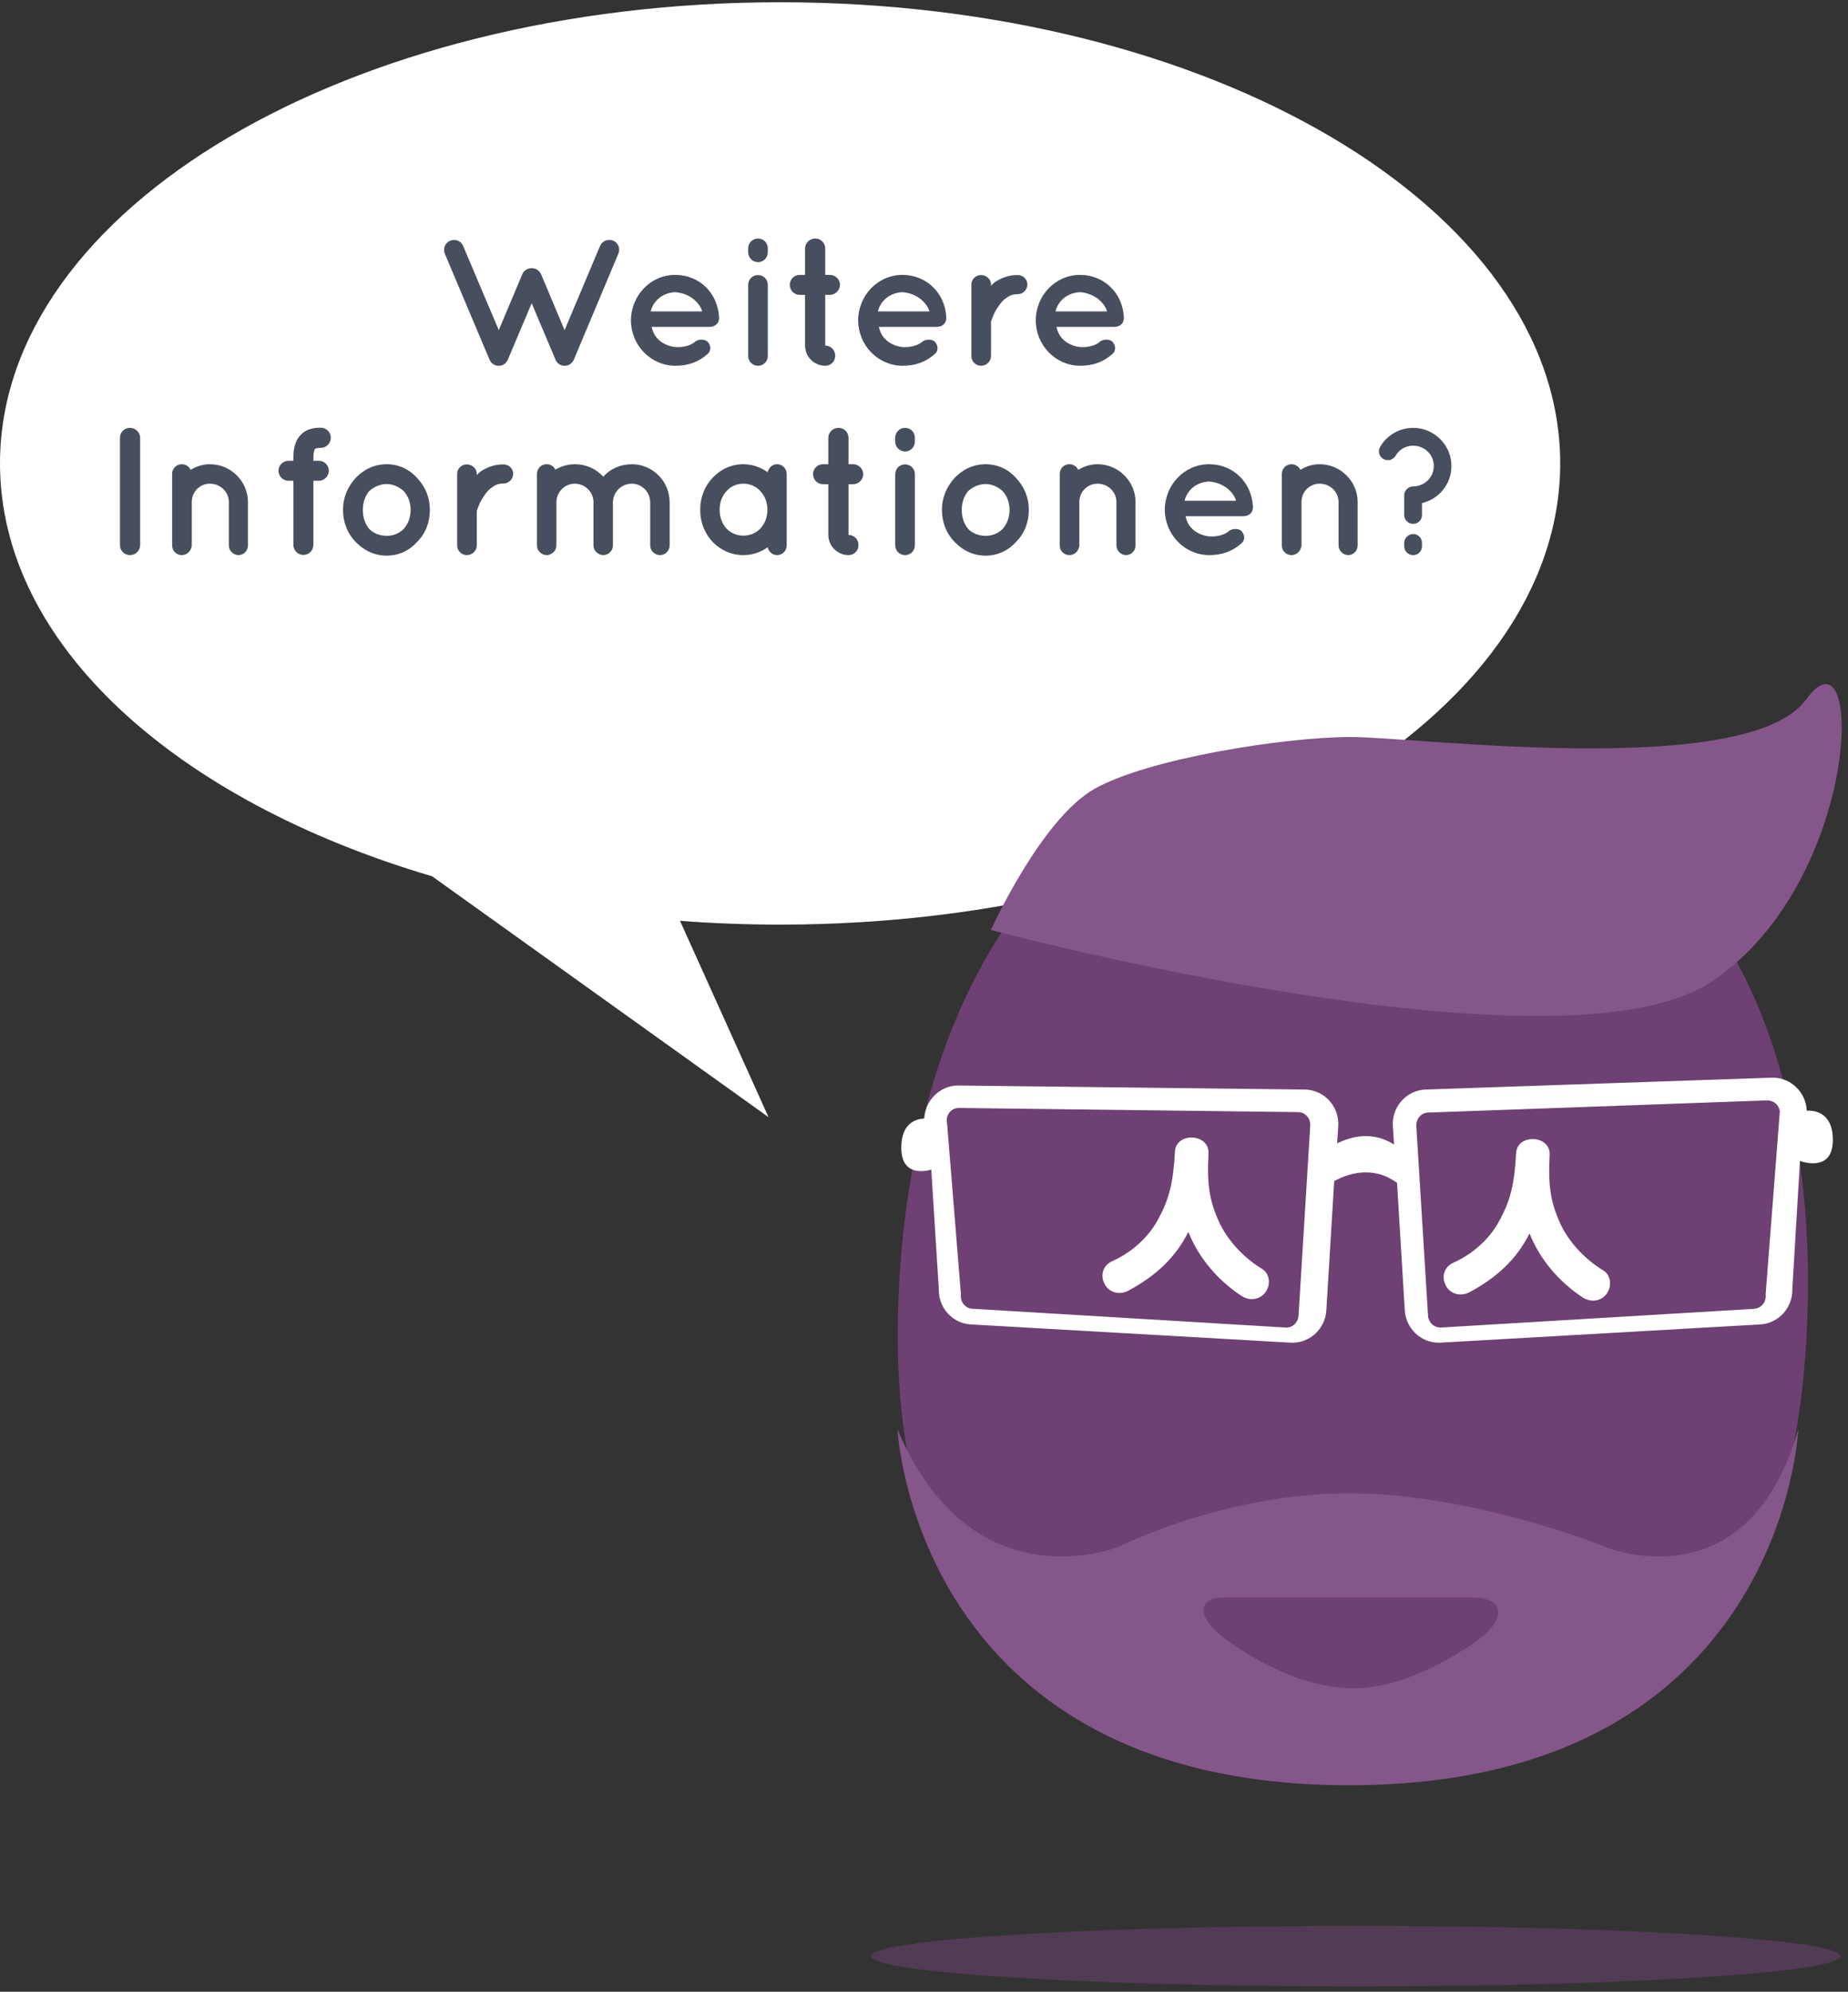 <?xml version="1.0" encoding="UTF-8" standalone="no"?>
<svg width="244px" height="263px" viewBox="0 0 244 263" version="1.1" xmlns="http://www.w3.org/2000/svg" xmlns:xlink="http://www.w3.org/1999/xlink" xmlns:sketch="http://www.bohemiancoding.com/sketch/ns">
    <rect x="0" y="0" width="244" height="263" fill="#333333" stroke="none"/>
    <title>info-contact</title>
    <description>Created with Sketch (http://www.bohemiancoding.com/sketch)</description>
    <defs></defs>
    <g id="Page 1" stroke="none" stroke-width="1" fill="none" fill-rule="evenodd">
        <g id="Artboard 1" transform="translate(-940, -3072)">
            <g id="Group" transform="translate(940, 3072)">
                <g transform="translate(0, 0.185)">
                    <g transform="translate(0, 0.113)">
                        <path d="M103,121.791 C98.523,121.791 94.113,121.622 89.787,121.295 L101.474,147.219 L57.056,115.412 C23.231,105.429 0,84.766 0,60.895 C0,27.264 46.115,0 103,0 C159.885,0 206,27.264 206,60.895 C206,94.527 159.885,121.791 103,121.791 Z M103,121.791" id="Oval 19" fill="#FFFFFF"></path>
                        <path d="M65.856,48 C65.784,48 65.688,48 65.616,47.976 L65.544,47.976 C65.472,47.952 65.424,47.928 65.376,47.928 C65.352,47.904 65.352,47.904 65.328,47.904 C65.256,47.88 65.16,47.808 65.112,47.76 L65.088,47.76 C65.016,47.712 64.992,47.664 64.92,47.64 C64.896,47.616 64.896,47.616 64.872,47.568 C64.824,47.52 64.8,47.472 64.752,47.424 L64.752,47.4 C64.704,47.352 64.68,47.256 64.632,47.184 L58.728,33.192 C58.464,32.544 58.752,31.752 59.448,31.488 C60.096,31.2 60.888,31.512 61.152,32.184 L65.856,43.296 L68.952,35.928 C69.168,35.4 69.672,35.112 70.2,35.112 C70.704,35.112 71.208,35.4 71.448,35.928 L74.544,43.296 L79.224,32.184 C79.512,31.512 80.28,31.2 80.976,31.488 C81.624,31.752 81.936,32.544 81.648,33.192 L75.768,47.184 C75.744,47.256 75.696,47.352 75.648,47.4 L75.624,47.424 C75.6,47.472 75.552,47.52 75.504,47.568 C75.504,47.616 75.48,47.616 75.48,47.64 C75.432,47.664 75.36,47.712 75.312,47.76 L75.288,47.76 C75.216,47.808 75.168,47.88 75.072,47.904 L75.048,47.904 C75.048,47.904 75.024,47.904 75.024,47.928 C74.976,47.928 74.904,47.952 74.832,47.976 L74.784,47.976 C74.712,48 74.64,48 74.544,48 C74.472,48 74.4,48 74.328,47.976 L74.256,47.976 C74.184,47.952 74.136,47.928 74.088,47.928 C74.064,47.904 74.064,47.904 74.04,47.904 C73.944,47.88 73.872,47.808 73.824,47.76 L73.8,47.76 C73.728,47.712 73.68,47.664 73.632,47.64 C73.608,47.616 73.608,47.616 73.584,47.568 C73.56,47.52 73.512,47.472 73.488,47.424 C73.44,47.424 73.44,47.4 73.44,47.4 C73.392,47.352 73.368,47.256 73.344,47.184 L70.2,39.744 L67.056,47.184 C67.032,47.256 66.984,47.352 66.96,47.4 C66.936,47.4 66.936,47.424 66.936,47.424 L66.792,47.568 C66.792,47.616 66.768,47.616 66.768,47.64 C66.72,47.664 66.672,47.712 66.624,47.76 L66.576,47.76 C66.504,47.808 66.432,47.88 66.384,47.904 L66.36,47.904 C66.36,47.904 66.336,47.904 66.336,47.928 C66.24,47.928 66.192,47.952 66.144,47.976 L66.072,47.976 C66,48 65.928,48 65.856,48 Z M89.16,48 C85.872,47.976 83.328,45.264 83.304,42 C83.328,38.736 85.872,36 89.16,36 C92.28,36 94.752,38.328 94.944,41.568 L94.944,41.688 C94.944,41.736 94.944,41.856 94.92,41.904 C94.848,42.48 94.344,42.864 93.672,42.864 L86.04,42.864 C86.16,43.416 86.424,44.04 86.856,44.448 C87.36,45.024 88.32,45.456 89.16,45.528 C90.024,45.6 91.056,45.384 91.656,44.928 C92.16,44.4 93.144,44.472 93.456,44.856 C93.768,45.192 94.008,45.912 93.456,46.416 C92.28,47.496 90.864,48 89.16,48 Z M89.16,38.28 C87.12,38.376 86.112,39.84 85.92,40.824 L92.712,40.824 C92.472,39.864 91.248,38.448 89.16,38.28 Z M100.08,36.024 C100.824,36.024 101.376,36.576 101.376,37.344 L101.376,46.704 C101.376,47.424 100.824,48 100.08,48 C99.36,48 98.784,47.424 98.784,46.704 L98.784,37.344 C98.784,36.576 99.36,36.024 100.08,36.024 Z M101.376,32.496 L101.376,33 C101.376,33.72 100.824,34.32 100.08,34.32 C99.36,34.32 98.784,33.72 98.784,33 L98.784,32.496 C98.784,31.776 99.36,31.2 100.08,31.2 C100.824,31.2 101.376,31.776 101.376,32.496 Z M109.56,36 C110.28,36 110.904,36.576 110.904,37.32 C110.904,38.04 110.28,38.64 109.56,38.64 L108.96,38.64 L108.96,45.336 C109.704,45.336 110.28,45.936 110.28,46.68 C110.28,47.424 109.704,48 108.96,48 C107.496,48 106.296,46.8 106.296,45.336 L106.296,38.64 L105.6,38.64 C104.856,38.64 104.28,38.04 104.28,37.32 C104.28,36.576 104.856,36 105.6,36 L106.296,36 L106.296,32.52 C106.296,31.776 106.896,31.2 107.64,31.2 C108.384,31.2 108.96,31.776 108.96,32.52 L108.96,36 Z M119.16,48 C115.872,47.976 113.328,45.264 113.304,42 C113.328,38.736 115.872,36 119.16,36 C122.28,36 124.752,38.328 124.944,41.568 L124.944,41.688 C124.944,41.736 124.944,41.856 124.92,41.904 C124.848,42.48 124.344,42.864 123.672,42.864 L116.04,42.864 C116.16,43.416 116.424,44.04 116.856,44.448 C117.36,45.024 118.32,45.456 119.16,45.528 C120.024,45.6 121.056,45.384 121.656,44.928 C122.16,44.4 123.144,44.472 123.456,44.856 C123.768,45.192 124.008,45.912 123.456,46.416 C122.28,47.496 120.864,48 119.16,48 Z M119.16,38.28 C117.12,38.376 116.112,39.84 115.92,40.824 L122.712,40.824 C122.472,39.864 121.248,38.448 119.16,38.28 Z M134.376,36.024 C135.096,36.024 135.648,36.576 135.648,37.272 C135.648,37.944 135.096,38.544 134.376,38.544 C133.824,38.544 133.344,38.688 132.936,39 C132.48,39.288 132.12,39.696 131.832,40.152 C131.256,40.92 130.968,41.832 130.848,42.168 L130.848,46.728 C130.848,47.424 130.248,48 129.528,48 C128.832,48 128.256,47.424 128.256,46.728 L128.256,37.272 C128.256,36.576 128.832,36.024 129.528,36.024 C130.248,36.024 130.848,36.576 130.848,37.272 L130.848,37.44 C130.992,37.272 131.184,37.08 131.352,36.96 C132.144,36.432 133.176,36 134.376,36.024 Z M142.608,48 C139.32,47.976 136.776,45.264 136.752,42 C136.776,38.736 139.32,36 142.608,36 C145.728,36 148.2,38.328 148.392,41.568 L148.392,41.688 C148.392,41.736 148.392,41.856 148.368,41.904 C148.296,42.48 147.792,42.864 147.12,42.864 L139.488,42.864 C139.608,43.416 139.872,44.04 140.304,44.448 C140.808,45.024 141.768,45.456 142.608,45.528 C143.472,45.6 144.504,45.384 145.104,44.928 C145.608,44.4 146.592,44.472 146.904,44.856 C147.216,45.192 147.456,45.912 146.904,46.416 C145.728,47.496 144.312,48 142.608,48 Z M142.608,38.28 C140.568,38.376 139.56,39.84 139.368,40.824 L146.16,40.824 C145.92,39.864 144.696,38.448 142.608,38.28 Z M15.84,71.68 L15.84,57.52 C15.84,56.776 16.416,56.2 17.16,56.2 C17.88,56.2 18.504,56.776 18.504,57.52 L18.504,71.68 C18.504,72.424 17.88,73 17.16,73 C16.416,73 15.84,72.424 15.84,71.68 Z M27.72,61 C30.504,61 32.736,63.28 32.736,65.992 L32.736,71.728 C32.736,72.424 32.184,73 31.488,73 C30.816,73 30.216,72.424 30.216,71.728 L30.216,65.992 C30.216,64.648 29.088,63.568 27.72,63.568 C26.376,63.568 25.32,64.648 25.32,65.992 L25.32,71.728 C25.32,71.8 25.32,71.872 25.272,71.968 C25.152,72.544 24.624,73 24,73 C23.28,73 22.728,72.424 22.728,71.728 L22.728,65.992 L22.728,62.272 C22.728,61.576 23.28,61 24,61 C24.504,61 24.96,61.288 25.176,61.744 C25.896,61.288 26.784,61 27.72,61 Z M41.592,58.984 C41.568,58.984 41.376,59.32 41.376,60.208 L41.376,60.544 L42.096,60.544 C42.816,60.544 43.416,61.12 43.416,61.864 C43.416,62.584 42.816,63.184 42.096,63.184 L41.376,63.184 L41.376,71.656 C41.376,72.376 40.8,72.976 40.056,72.976 C39.312,72.976 38.736,72.376 38.736,71.656 L38.736,63.184 L38.112,63.184 C37.368,63.184 36.768,62.584 36.768,61.864 C36.768,61.12 37.368,60.544 38.112,60.544 L38.736,60.544 L38.736,60.208 C38.736,59.32 38.832,58.552 39.192,57.856 C39.528,57.136 40.2,56.584 40.92,56.368 C41.4,56.224 41.856,56.176 42.36,56.176 C43.08,56.176 43.68,56.776 43.68,57.496 C43.68,58.24 43.08,58.84 42.36,58.84 C42.048,58.84 41.832,58.864 41.736,58.912 C41.64,58.936 41.616,58.96 41.592,58.984 Z M51.072,73.072 C49.416,73.072 48.024,72.376 46.944,71.248 C45.912,70.192 45.288,68.704 45.288,67.024 C45.288,65.392 45.912,63.976 46.944,62.824 C48.024,61.696 49.416,61 51.072,61 C52.656,61 54.096,61.696 55.08,62.824 C56.16,63.976 56.76,65.392 56.76,67.024 C56.76,68.704 56.16,70.192 55.08,71.248 C54.096,72.376 52.656,73.072 51.072,73.072 Z M48.768,64.528 C48.216,65.176 47.904,66.04 47.904,67.024 C47.904,68.056 48.216,68.896 48.768,69.568 C49.368,70.144 50.16,70.456 51.072,70.456 C51.912,70.456 52.68,70.144 53.28,69.568 C53.88,68.896 54.216,68.056 54.216,67.024 C54.216,66.04 53.88,65.176 53.28,64.528 C52.68,64 51.912,63.616 51.072,63.616 C50.16,63.616 49.368,64 48.768,64.528 Z M66.48,61.024 C67.2,61.024 67.752,61.576 67.752,62.272 C67.752,62.944 67.2,63.544 66.48,63.544 C65.928,63.544 65.448,63.688 65.04,64 C64.584,64.288 64.224,64.696 63.936,65.152 C63.36,65.92 63.072,66.832 62.952,67.168 L62.952,71.728 C62.952,72.424 62.352,73 61.632,73 C60.936,73 60.36,72.424 60.36,71.728 L60.36,62.272 C60.36,61.576 60.936,61.024 61.632,61.024 C62.352,61.024 62.952,61.576 62.952,62.272 L62.952,62.44 C63.096,62.272 63.288,62.08 63.456,61.96 C64.248,61.432 65.28,61 66.48,61.024 Z M79.656,73 C78.984,73 78.36,72.424 78.36,71.728 L78.36,66.04 L78.36,65.968 C78.336,64.648 77.232,63.568 75.888,63.568 C74.568,63.568 73.464,64.672 73.464,66.04 L73.464,71.728 C73.464,71.776 73.44,71.848 73.44,71.896 L73.44,71.968 C73.416,72.016 73.416,72.064 73.368,72.112 L73.368,72.232 C73.152,72.664 72.672,73 72.168,73 C72.072,73 72,72.976 71.928,72.976 C71.352,72.832 70.896,72.352 70.896,71.728 L70.896,66.04 L70.896,66.016 L70.896,62.296 C70.896,61.552 71.472,61 72.168,61 C72.672,61 73.128,61.264 73.32,61.72 C74.088,61.264 74.976,61 75.888,61 C77.4,61 78.744,61.624 79.656,62.656 C80.544,61.624 81.912,61 83.424,61 C86.184,61 88.416,63.256 88.416,66.04 L88.416,71.728 C88.416,72.424 87.84,73 87.144,73 C86.448,73 85.848,72.424 85.848,71.728 L85.848,66.04 C85.848,64.672 84.744,63.568 83.424,63.568 C82.056,63.568 80.976,64.648 80.928,65.968 L80.928,66.04 L80.928,71.728 C80.928,72.424 80.352,73 79.656,73 Z M103.872,62.296 L103.872,67.024 L103.872,71.728 C103.872,72.424 103.296,73 102.6,73 C101.976,73 101.496,72.544 101.352,71.968 C100.44,72.616 99.36,73 98.16,73 C96.528,73 95.112,72.328 94.08,71.248 C93.048,70.144 92.448,68.656 92.448,67.024 C92.448,65.368 93.048,63.88 94.08,62.8 C95.112,61.696 96.528,61 98.16,61 C99.36,61 100.44,61.408 101.352,62.056 C101.496,61.456 101.976,61 102.6,61 C103.296,61 103.872,61.576 103.872,62.296 Z M100.392,69.496 C100.968,68.872 101.328,68.008 101.328,67.024 C101.328,66.016 100.968,65.152 100.392,64.552 C99.816,63.904 99,63.568 98.16,63.568 C97.296,63.568 96.48,63.904 95.928,64.552 C95.352,65.152 95.016,66.016 95.016,67.024 C95.016,68.008 95.352,68.872 95.928,69.496 C96.48,70.096 97.296,70.432 98.16,70.432 C99,70.432 99.816,70.096 100.392,69.496 Z M112.632,61 C113.352,61 113.976,61.576 113.976,62.32 C113.976,63.04 113.352,63.64 112.632,63.64 L112.032,63.64 L112.032,70.336 C112.776,70.336 113.352,70.936 113.352,71.68 C113.352,72.424 112.776,73 112.032,73 C110.568,73 109.368,71.8 109.368,70.336 L109.368,63.64 L108.672,63.64 C107.928,63.64 107.352,63.04 107.352,62.32 C107.352,61.576 107.928,61 108.672,61 L109.368,61 L109.368,57.52 C109.368,56.776 109.968,56.2 110.712,56.2 C111.456,56.2 112.032,56.776 112.032,57.52 L112.032,61 Z M119.496,61.024 C120.24,61.024 120.792,61.576 120.792,62.344 L120.792,71.704 C120.792,72.424 120.24,73 119.496,73 C118.776,73 118.2,72.424 118.2,71.704 L118.2,62.344 C118.2,61.576 118.776,61.024 119.496,61.024 Z M120.792,57.496 L120.792,58 C120.792,58.72 120.24,59.32 119.496,59.32 C118.776,59.32 118.2,58.72 118.2,58 L118.2,57.496 C118.2,56.776 118.776,56.2 119.496,56.2 C120.24,56.2 120.792,56.776 120.792,57.496 Z M130.152,73.072 C128.496,73.072 127.104,72.376 126.024,71.248 C124.992,70.192 124.368,68.704 124.368,67.024 C124.368,65.392 124.992,63.976 126.024,62.824 C127.104,61.696 128.496,61 130.152,61 C131.736,61 133.176,61.696 134.16,62.824 C135.24,63.976 135.84,65.392 135.84,67.024 C135.84,68.704 135.24,70.192 134.16,71.248 C133.176,72.376 131.736,73.072 130.152,73.072 Z M127.848,64.528 C127.296,65.176 126.984,66.04 126.984,67.024 C126.984,68.056 127.296,68.896 127.848,69.568 C128.448,70.144 129.24,70.456 130.152,70.456 C130.992,70.456 131.76,70.144 132.36,69.568 C132.96,68.896 133.296,68.056 133.296,67.024 C133.296,66.04 132.96,65.176 132.36,64.528 C131.76,64 130.992,63.616 130.152,63.616 C129.24,63.616 128.448,64 127.848,64.528 Z M144.912,61 C147.696,61 149.928,63.28 149.928,65.992 L149.928,71.728 C149.928,72.424 149.376,73 148.68,73 C148.008,73 147.408,72.424 147.408,71.728 L147.408,65.992 C147.408,64.648 146.28,63.568 144.912,63.568 C143.568,63.568 142.512,64.648 142.512,65.992 L142.512,71.728 C142.512,71.8 142.512,71.872 142.464,71.968 C142.344,72.544 141.816,73 141.192,73 C140.472,73 139.92,72.424 139.92,71.728 L139.92,65.992 L139.92,62.272 C139.92,61.576 140.472,61 141.192,61 C141.696,61 142.152,61.288 142.368,61.744 C143.088,61.288 143.976,61 144.912,61 Z M159.648,73 C156.36,72.976 153.816,70.264 153.792,67 C153.816,63.736 156.36,61 159.648,61 C162.768,61 165.24,63.328 165.432,66.568 L165.432,66.688 C165.432,66.736 165.432,66.856 165.408,66.904 C165.336,67.48 164.832,67.864 164.16,67.864 L156.528,67.864 C156.648,68.416 156.912,69.04 157.344,69.448 C157.848,70.024 158.808,70.456 159.648,70.528 C160.512,70.6 161.544,70.384 162.144,69.928 C162.648,69.4 163.632,69.472 163.944,69.856 C164.256,70.192 164.496,70.912 163.944,71.416 C162.768,72.496 161.352,73 159.648,73 Z M159.648,63.28 C157.608,63.376 156.6,64.84 156.408,65.824 L163.2,65.824 C162.96,64.864 161.736,63.448 159.648,63.28 Z M174.24,61 C177.024,61 179.256,63.28 179.256,65.992 L179.256,71.728 C179.256,72.424 178.704,73 178.008,73 C177.336,73 176.736,72.424 176.736,71.728 L176.736,65.992 C176.736,64.648 175.608,63.568 174.24,63.568 C172.896,63.568 171.84,64.648 171.84,65.992 L171.84,71.728 C171.84,71.8 171.84,71.872 171.792,71.968 C171.672,72.544 171.144,73 170.52,73 C169.8,73 169.248,72.424 169.248,71.728 L169.248,65.992 L169.248,62.272 C169.248,61.576 169.8,61 170.52,61 C171.024,61 171.48,61.288 171.696,61.744 C172.416,61.288 173.304,61 174.24,61 Z M186.576,70.216 C187.248,70.216 187.752,70.744 187.752,71.392 L187.752,71.824 C187.752,72.496 187.248,73 186.576,73 C185.952,73 185.4,72.496 185.4,71.824 L185.4,71.392 C185.4,70.744 185.952,70.216 186.576,70.216 Z M191.64,61.24 C191.64,63.616 189.984,65.608 187.752,66.136 L187.752,67.696 C187.752,68.368 187.248,68.872 186.576,68.872 C185.952,68.872 185.4,68.368 185.4,67.696 L185.4,65.2 C185.4,65.176 185.424,65.176 185.424,65.152 C185.4,65.128 185.4,65.128 185.4,65.104 C185.4,64.48 185.952,63.928 186.576,63.928 C188.088,63.928 189.312,62.728 189.312,61.24 C189.312,59.728 188.088,58.552 186.576,58.552 C185.592,58.552 184.728,59.08 184.272,59.872 C183.936,60.448 183.216,60.64 182.64,60.304 C182.088,59.968 181.896,59.272 182.232,58.696 C183.096,57.208 184.728,56.2 186.576,56.2 C189.36,56.2 191.64,58.456 191.64,61.24 Z M191.64,61.24" id="Weitere Informatione" fill="#474E5D"></path>
                    </g>
                    <g transform="translate(115, 94.113)">
                        <path d="M64,139 C105.027,139 124,119.926 124,78.681 C124,37.436 105.027,4 64,4 C22.973,4 4,37.436 4,78.681 C4,119.926 22.973,139 64,139 Z M64,139" id="Oval 2 copy" fill="#6F4073" transform="translate(64, 71.5) rotate(-357) translate(-64, -71.5) "></path>
                        <path d="M42.031,69.551 C40.524,73.004 38.024,75.618 34.453,77.755 C34.073,77.961 33.675,78.079 33.251,78.079 C32.431,78.079 31.694,77.657 31.335,76.956 C31.126,76.591 31.002,76.207 31.002,75.808 C31.002,75.006 31.464,74.29 32.2,73.933 C34.756,72.617 36.786,70.542 37.913,68.194 C39.25,65.45 39.71,63.231 39.71,59.037 C39.71,57.8 40.742,57.079 41.959,57.079 C43.129,57.079 44.145,57.824 44.145,59.037 C44.145,63.196 44.603,65.3 45.993,67.983 C47.165,70.263 49.403,72.502 51.905,73.857 C52.636,74.212 53.002,74.939 53.002,75.704 C53.002,76.114 52.879,76.526 52.669,76.894 L52.615,76.981 C52.175,77.623 51.505,77.975 50.753,77.975 C50.332,77.975 49.908,77.855 49.486,77.626 C46.207,75.688 43.594,72.92 42.031,69.551 Z M87.027,67.394 C85.52,70.847 83.02,73.461 79.449,75.598 C79.068,75.803 78.671,75.921 78.247,75.921 C77.427,75.921 76.69,75.5 76.331,74.799 C76.122,74.434 75.998,74.05 75.998,73.651 C75.998,72.849 76.46,72.133 77.196,71.776 C79.752,70.46 81.782,68.385 82.909,66.037 C84.246,63.293 84.706,61.074 84.706,56.88 C84.706,55.643 85.738,54.921 86.955,54.921 C88.124,54.921 89.14,55.667 89.14,56.88 C89.14,61.039 89.599,63.143 90.989,65.826 C92.161,68.106 94.399,70.345 96.901,71.7 C97.632,72.055 97.998,72.782 97.998,73.547 C97.998,73.957 97.875,74.369 97.665,74.737 L97.611,74.824 C97.171,75.466 96.5,75.818 95.749,75.818 C95.328,75.818 94.903,75.698 94.482,75.469 C91.203,73.531 88.59,70.763 87.027,67.394 Z M87.027,67.394" id="人 人 copy" fill="#FFFFFF" transform="translate(64.5, 66.5) rotate(-357) translate(-64.5, -66.5) "></path>
                        <path d="M123.556,52.362 L123.549,52.254 C123.395,49.869 121.425,48 119.064,48 C118.966,48 118.867,48.003 118.813,48.007 L73.1,49.575 C71.901,49.654 70.805,50.202 70.013,51.116 C69.22,52.03 68.828,53.201 68.906,54.414 L69.063,56.835 C66.212,54.992 63.344,55.786 61.547,56.683 L61.694,54.414 C61.773,53.201 61.38,52.03 60.588,51.116 C59.796,50.202 58.699,49.655 57.456,49.573 L11.832,49.042 C9.354,48.871 7.212,50.801 7.051,53.286 L7.045,53.394 C5.948,53.441 4,53.98 4,57.252 C4,60.83 6.773,60.469 7.961,60.151 L8.955,75.906 C8.882,78.341 10.734,80.423 13.097,80.578 L55.341,82.99 C55.441,82.997 55.54,83 55.638,83 L55.638,83 C57.999,83 59.968,81.131 60.122,78.746 L61.16,61.658 C63.006,60.657 66.282,59.563 69.458,61.896 L70.481,78.746 C70.635,81.131 72.605,83 74.966,83 C75.064,83 75.163,82.997 75.322,82.985 L117.447,80.583 C119.868,80.422 121.721,78.341 121.649,75.906 L122.658,59.004 C123.428,59.269 127,60.28 127,56.219 C126.998,52.502 124.479,52.309 123.556,52.362 L123.556,52.362 Z M56.453,79.42 C56.398,80.305 55.702,80.999 54.868,80.999 L54.82,81 L13.346,78.514 C12.471,78.453 11.806,77.648 11.863,76.718 L11.872,76.566 L10,53.451 C10.11,52.628 10.778,52 11.571,52 L56.514,52.553 C56.938,52.583 57.325,52.786 57.605,53.125 C57.886,53.465 58.025,53.9 57.996,54.349 L56.453,79.42 L56.453,79.42 Z M118.137,76.729 C118.194,77.656 117.529,78.461 116.595,78.526 L75.239,80.996 C74.298,81 73.603,80.308 73.548,79.425 L72.003,54.406 C71.976,53.956 72.115,53.523 72.395,53.184 C72.675,52.846 73.063,52.643 73.442,52.616 L118.322,51.004 C119.222,51 119.889,51.626 120,52.448 L118.128,76.577 L118.137,76.729 Z M118.137,76.729" id="Shape" fill="#FFFFFF"></path>
                    </g>
                    <path d="M130.831,122.609 C130.831,122.609 137.415,108.037 144.463,104.007 C151.512,99.977 169.677,97.129 178.377,97.129 C187.076,97.129 230.794,102.792 238.488,92.153 C246.181,81.515 245.9,115.989 226.084,129.379 C206.267,142.769 130.831,122.609 130.831,122.609 Z M130.831,122.609" id="Path 145" fill="#855689"></path>
                    <path d="M179,262.113 C214.346,262.113 243,260.322 243,258.113 C243,255.903 214.346,254.113 179,254.113 C143.654,254.113 115,255.903 115,258.113 C115,260.322 143.654,262.113 179,262.113 Z M179,262.113" id="Oval 31" opacity="0.499" fill="#6F4073"></path>
                    <path d="M118.498,188.557 C128.445,212.053 147.81,204.016 147.81,204.016 C147.81,204.016 161.633,197.002 178.119,197.002 C194.605,197.002 211.777,204.016 211.777,204.016 C211.777,204.016 230.666,212.053 237.434,188.557 C237.434,188.557 235.434,235.549 178.119,235.549 C120.805,235.549 118.498,188.557 118.498,188.557 Z M194.262,210.739 C185.119,210.739 170.186,210.739 161.708,210.739 C157.826,210.739 158.011,213.616 162.201,216.553 C166.567,219.613 172.535,222.737 178.703,222.737 C184.267,222.737 190.031,219.824 194.447,216.868 C198.992,213.826 198.945,210.739 194.262,210.739 Z M194.262,210.739" id="Path 142" fill="#855689"></path>
                </g>
            </g>
        </g>
    </g>
</svg>